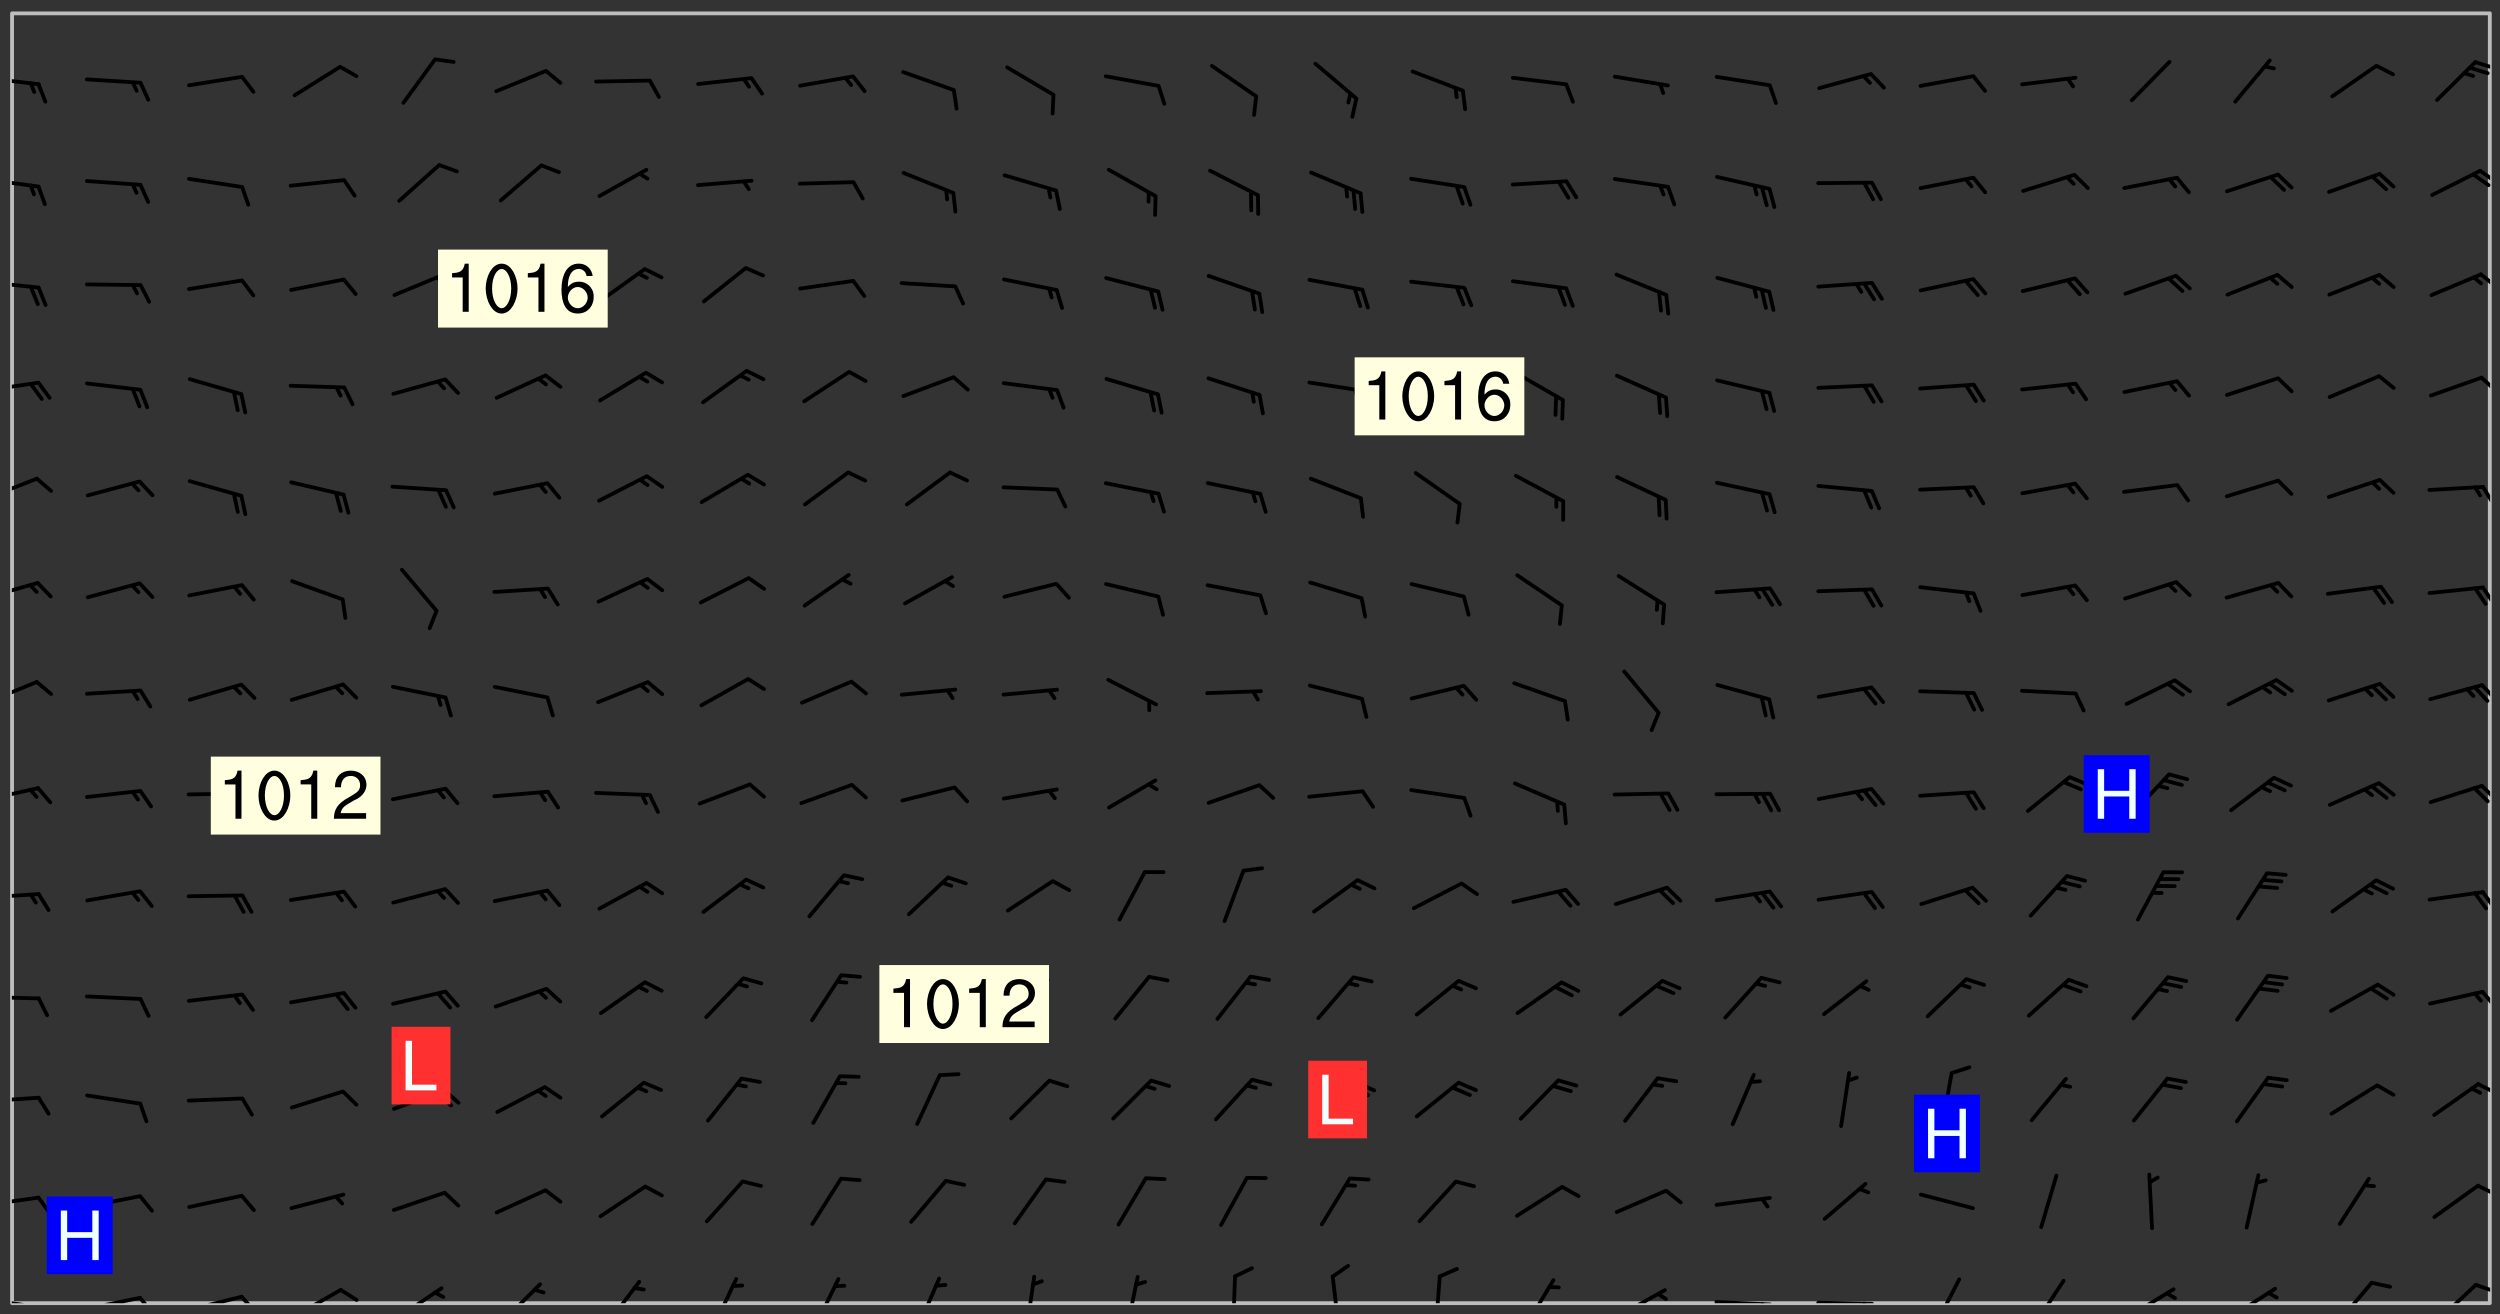 <svg xmlns="http://www.w3.org/2000/svg" role="img" xmlns:xlink="http://www.w3.org/1999/xlink" viewBox="142.45 309.95 326.84 171.84"><rect x="142.45" y="309.95" width="326.84" height="171.84" fill="#333333" stroke="none"/><defs><clipPath id="a"><path d="M144 311.672h324v168.656H144zm0 0"/></clipPath><clipPath id="b"><path d="M144 479h4v1.328h-4zm0 0"/></clipPath><clipPath id="c"><path d="M147 480h2v.328h-2zm0 0"/></clipPath><clipPath id="d"><path d="M153 479h9v1.328h-9zm0 0"/></clipPath><clipPath id="e"><path d="M160 479h3v1.328h-3zm0 0"/></clipPath><clipPath id="f"><path d="M166 479h9v1.328h-9zm0 0"/></clipPath><clipPath id="g"><path d="M173 479h3v1.328h-3zm0 0"/></clipPath><clipPath id="h"><path d="M180 478h8v2.328h-8zm0 0"/></clipPath><clipPath id="i"><path d="M186 478h4v2.328h-4zm0 0"/></clipPath><clipPath id="j"><path d="M194 478h7v2.328h-7zm0 0"/></clipPath><clipPath id="k"><path d="M207 477h7v3.328h-7zm0 0"/></clipPath><clipPath id="l"><path d="M221 477h6v3.328h-6zm0 0"/></clipPath><clipPath id="m"><path d="M235 476h4v4.328h-4zm0 0"/></clipPath><clipPath id="n"><path d="M248 476h5v4.328h-5zm0 0"/></clipPath><clipPath id="o"><path d="M262 476h4v4.328h-4zm0 0"/></clipPath><clipPath id="p"><path d="M276 476h2v4.328h-2zm0 0"/></clipPath><clipPath id="q"><path d="M289 476h3v4.328h-3zm0 0"/></clipPath><clipPath id="r"><path d="M303 476h2v4.328h-2zm0 0"/></clipPath><clipPath id="s"><path d="M316 476h2v4.328h-2zm0 0"/></clipPath><clipPath id="t"><path d="M329 476h2v4.328h-2zm0 0"/></clipPath><clipPath id="u"><path d="M341 477h5v3.328h-5zm0 0"/></clipPath><clipPath id="v"><path d="M353 478h8v2.328h-8zm0 0"/></clipPath><clipPath id="w"><path d="M358 478h3v2.328h-3zm0 0"/></clipPath><clipPath id="x"><path d="M366 479h9v1.328h-9zm0 0"/></clipPath><clipPath id="y"><path d="M372 480h2v.328h-2zm0 0"/></clipPath><clipPath id="z"><path d="M379 480h9v.328h-9zm0 0"/></clipPath><clipPath id="A"><path d="M385 480h2v.328h-2zm0 0"/></clipPath><clipPath id="B"><path d="M395 476h4v4.328h-4zm0 0"/></clipPath><clipPath id="C"><path d="M408 477h5v3.328h-5zm0 0"/></clipPath><clipPath id="D"><path d="M420 478h7v2.328h-7zm0 0"/></clipPath><clipPath id="E"><path d="M433 478h8v2.328h-8zm0 0"/></clipPath><clipPath id="F"><path d="M447 477h6v3.328h-6zm0 0"/></clipPath><clipPath id="G"><path d="M460 477h7v3.328h-7zm0 0"/></clipPath><clipPath id="H"><path d="M465 477h3v2h-3zm0 0"/></clipPath><clipPath id="I"><path d="M144 466h4v2h-4zm0 0"/></clipPath><clipPath id="J"><path d="M466 464h2v3h-2zm0 0"/></clipPath><clipPath id="K"><path d="M144 453h4v2h-4zm0 0"/></clipPath><clipPath id="L"><path d="M466 451h2v3h-2zm0 0"/></clipPath><clipPath id="M"><path d="M144 440h4v1h-4zm0 0"/></clipPath><clipPath id="N"><path d="M466 439h2v3h-2zm0 0"/></clipPath><clipPath id="O"><path d="M144 426h4v2h-4zm0 0"/></clipPath><clipPath id="P"><path d="M466 426h2v3h-2zm0 0"/></clipPath><clipPath id="Q"><path d="M144 412h4v3h-4zm0 0"/></clipPath><clipPath id="R"><path d="M466 412h2v3h-2zm0 0"/></clipPath><clipPath id="S"><path d="M144 398h4v5h-4zm0 0"/></clipPath><clipPath id="T"><path d="M466 399h2v3h-2zm0 0"/></clipPath><clipPath id="U"><path d="M144 385h4v4h-4zm0 0"/></clipPath><clipPath id="V"><path d="M466 386h2v4h-2zm0 0"/></clipPath><clipPath id="W"><path d="M144 372h4v4h-4zm0 0"/></clipPath><clipPath id="X"><path d="M466 373h2v3h-2zm0 0"/></clipPath><clipPath id="Y"><path d="M144 359h4v3h-4zm0 0"/></clipPath><clipPath id="Z"><path d="M466 359h2v3h-2zm0 0"/></clipPath><clipPath id="aa"><path d="M144 346h4v2h-4zm0 0"/></clipPath><clipPath id="ab"><path d="M466 345h2v3h-2zm0 0"/></clipPath><clipPath id="ac"><path d="M144 333h4v2h-4zm0 0"/></clipPath><clipPath id="ad"><path d="M466 332h2v2h-2zm0 0"/></clipPath><clipPath id="ae"><path d="M465 332h3v3h-3zm0 0"/></clipPath><clipPath id="af"><path d="M144 319h4v3h-4zm0 0"/></clipPath><clipPath id="ag"><path d="M465 317h3v3h-3zm0 0"/></clipPath><g id="ah" clip-path="url(#clip1)"><path fill="#fff" fill-opacity="0" fill-rule="evenodd" d="M0 0h1000v1000H0zm0 0"/><path fill="#d3d3d3" fill-opacity="0" fill-rule="evenodd" d="M162.152 355.867l-.234.293.059.234.117.172.176.234.293.348.113.059.117-.172.059-.234.176-.176.465-.176h.699l.234.293.289.816.059.176.176.23.352.234.699.699.172.176.234.348.234.41.289.582.41.465.23.234.234.176.117.23.176.293.172 1.164v.234l.059.289.059.117.117.117.348.41.117.172.176.176.176.234.117.172.172.352.059.234.234.406.234-.059-.176.176-.059.93h-.582l-.234-.113-.348.113-.117.117-.059.293-.059.176-.117.172-.465.293-.059.234-.059.113v.645l.059.172v.41l.059.059v.406l.059.406.117.176.059.059.23.641-.059.293v.699l-.059.582v.234l-.059.23-.055.352v1.922l.055.117h.426l-.367.117-.023.352.891 1.168 1.742.539 1.34.359v.539l.09.809.535.715 1.52.27.891-.086.09 1.164.535.18 1.16-.18 2.055-.984 1.16-.363 1.879-.176 1.695-.18-.18.719-1.516.086-1.25.09-.805.27-1.074.809.27.719.535.898-.18.625-.266.809.266 1.078.625.898.805.18 1.25-.18-.266.723.098.504.055.293v.172l.059.293v.406l.176.117.352.117h.406l.293-.176.113-.117.059-.117.117-.23.059-.176.352-.465.23-.176.176-.059.176.059.059.176.117.988.055.469.059.172.117.234.176.059.816.059h.289l.117.234.059.406.059.352v1.105l.117.293.117.348.289.699.176.352.582.754.352.176.172.059.469.234.641.465.348.234.293.176.293.055.23.062.816.348.293.176.113.172.352.352.117.176.523.641v.289l.059.352v.348l.059.352.059.289.117.059.172.059h.176l.582.234.176.117.176.289.176.234.113.234.293.23.117.117v.41l.059.055.289.234.234.117.059.117.117.172.059.117.23.234.059.176.234.059.117.059-.117.113-.059.117v.117l-.117.293-.117.289v.582l.176.117.117.059.059.117.117.117.113.059.176.348.059.352.059.406v.176l-.059.176-.117.699v.172l.117.176.293.293h.406l.176.117.117.172.117.293v.234h-.527l-.23-.234h-.234l-.176.059-.059.699.059.348.117.176.176.41.117.23.289.469.176.055h.523l.234.059.758.641.059.293v.234l.059.059.23.348v.352l-.117.172v.293l.293.289.293.176.172.059.293.176.293.117.582.406.289.234.293.176.219.16.016.012.23.176.641.523.176.234.117.176.176.176.113.172v.641l.117.176.469.117.582.117.234.059.23.113.293.117.113.059.586.352.289.172.176.062.176.055.176.059.699.352.289.176.234.055.289.176.234.117.641.406.293.117.172.059.234.059.41.059.23.059.234.117.059.172-.41.176.469.059.059.293.113.234.176.055.234.059.176.059.406.117.641.234.117.172.059.234v.176l-.059.117-.059.406.234.234.117.059.348.117.641.23.176.117.289.117.176.176.234.465.582 1.105.176.176.348.176.176.117.352.117 1.047.523.234.059.465.113.293.059.465.176.758.582.234.234.348.465.176.176.289.234.816.699.293.176.289.289.293.176.293.289.695.641.176.176.293.234.289.234.469.289.641.582.348.234.234.293.348.348.352.465.934.992.348.406.117.176.234.059.113.117.645.176.23.113.234.059.293.176.23.117.934.699.406.406.234.176.406.176.234.117.816.348.348.234.234.117.293.289.23.117.758.352.352.172.23.059.293.117.234.059.871.176h.816l.469.23.172.059.875.699.465.117.293.059.176.059.23.059.469.059.348.059.352.059.406.059h.293l.172.059v.23l.176.176h.293l.348.059.352.059.699.117h.641l.465-.234.293-.176.172-.117.41-.172.289-.176.934-.465.469-.293.523-.293.465-.172.465-.176 1.051-.465.289-.117.41-.117.289-.117.527-.176 1.516-.699.582-.348.289-.059.293-.059.348-.117.875-.23.352-.117h.113l.234-.059.875-.234.234-.059h.812l.352-.059.816-.117.172-.059.352-.055.293-.059.23-.059.816-.176.176-.059h.348l.234-.059.465-.117.758-.172.234-.059h.348l.41-.117.289-.059 1.285-.059h.289l.41-.059.23-.059h.176l.875-.117h.406l.41-.117h.348l.352-.113.871-.059h1.75l1.047.289.41.117.289.117.352.117.289.117 1.051.172.289.059h.293l.293.059.172.059.41.059.172.059.117.059h.117l.117.059.352.059h.113l.41.066 1.922.395 1.926.395 1.52.449 1.695.719 2.145.805 1.605-.719 1.43-.805 1.16-1.078 1.25-.449 3.035-.719 1.875-.359 2.145-1.348 2.234-1.254 2.5-1.258 1.695-.449 1.785-.18 1.16-.27.625.539 1.34-.27.715-.988.984-1.344.445-.18.805-.359 1.875-.539 1.785-.449 1.25-.27 1.16-.09 1.699-.09 1.961-.27 1.25-.09h.539l.625-.09h.891l2.145-.18 2.41-.18 2.59-.09 1.695.18 1.609.09 1.43.359 1.16.719 1.875.988 1.16 1.527.266.715.629.09.355.898.535.539.535 1.527 1.074.359h.535l-.805.535.09 1.707.715 2.695.891.805.895.988.715 1.258 1.785.539 1.52-.18.355 1.344 1.609-.805.98-.539.27.27.316-.215.219-.145.801.449.449-.359h.355l.535-.27.539-.719.535-.27.625-.988 1.16.449.84.371 1.395.617 1.695-.18h1.605l1.785.09.18-1.707.535-1.344.805.27.492.848.402.406-.09.539v.359l.715.449.711-.27h1.43l.359.988.445 1.258.715 1.344 1.25.629 1.695.629.715-.18.18-.539.98-.09.449.359.086 1.258-.266.629-.535.18v.539l.715.984.266.539.984.988.801 1.078-.266.359-.09.898-.625 2.332-.355 2.066-.09 1.793-.18.719-.09.539v1.438l-.98 1.883-.359 1.707-.535.898-.805 1.168-.266.539 2.055 1.254.086.359-.355.539-.09-.18v.809l.09 1.438-.445.715-1.074.094-.266.715.535.898.805.719 1.16.809 1.34.27.445.359-.355.449-1.789-.09-1.25-.449-.715-.719-.625-.09-.176 3.59-.188 1.309h89.359V311.703h-55.27v49.082l.762.125 3.289.543 2.023 2.836v2.754l2.352.332 2.348.332h4.051l-1.379 4.16-2.023.707-2.023.703-.543.344-2.594 1.617-.188.117-2.023-2.078-.73-2.742-2.672-2.078-1.375-3.5-.066-.082-1.957-2.672 2.75-1.418v-49.082H294.422v91.414l.117.031.133.012.074.074.105.047.09.059.086.059.09.059.297.297.059.09.031.117.027.117.016.137-.031.117-.059.09-.059.086-.043.105-.047.102-.027.121v.145l.176.27.148.148.074.086.074.074.043.105.062.09.059.086.043.105.059.09.047.102.043.105.059.086.117.18.074.074.062.086.059.09.043.105.059.09.059.086.062.09.059.09.043.102.117.18.074.074.059.086.074.074.09.059.105.047h.148l.133-.016.133.016.102-.047.074-.074.047-.102-.016-.133v-.148l-.047-.105-.027-.117-.047-.102-.027-.121-.043-.102-.062-.09-.043-.102-.043-.105-.031-.117-.016-.133-.012-.137.086-.059.059-.086.121-.031.043.105.016.133v.117l.059.102.059.09.09.059.148.148.059.09.043.105-.012.102.086.059.105.047.086.059.09.059.074.074-.117.027-.105.047-.086.059-.074.074-.059.09-.062.086-.027.121-.047.102-.043.105-.031.117-.012.133-.016.133v.148l.027.117.047.105.043.102.059.09.074.074.09.059.074.074.09.059.059.09.043.105.047.102.117.031.133.016h.148l.117-.031.105.043.043.105.047.102.027.121L299.5 410l.027.117.031.121.027.117.105.043.102.047.133-.016.148.148.062.086.074.074.07.074.09.062.105.043.102.043.117.031.137.016.117-.031.074-.074.027-.117-.012-.133-.031-.121-.027-.117.043-.105h.117l.09.062.117.027h.148l.133.016h.148l.133.016.133-.016h.148l.133-.016.133-.012.137.012.117-.027.133-.016.191-.059-.059.176-.016.133-.027.121-.016.133-.059.086-.133.016-.105.047-.105.043-.117.031-.117.027-.266.031h-.148l-.133.016-.074.074.059.086.148.148.117.18.074.07.09.062.09.059.086.059.09.059.102.043.105.062.105.043.086.059.105.047.102.043.18.117.059.09-.043.102-.047.105.016.133.223.223.059.09.043.102.031.121.043.102.016.133.031.117.012.137.031.117.148.148.102.043.105.043.117.031.133.016.137.016h.117l.117-.031.09-.059.043-.105.047-.102.043-.105.031-.117.012-.133v-.148l-.012-.133-.016-.133-.031-.117-.043-.105-.047-.105-.043-.102-.043-.105-.016-.133.016-.133.027-.117.031-.117.027-.121.047-.102.09-.059.086-.062.074-.074.09-.059.223-.223.059-.086.074-.074.117-.18.059-.086v-.148l-.074-.074-.102-.047-.105-.043-.102-.043-.059-.09-.047-.105-.027-.117.09-.059.117-.031.102-.043.18-.117.148-.148.012-.133-.012-.105-.09-.059-.133.016h-.148l-.133.016-.133-.016-.121-.031-.086-.059-.074-.074-.059-.09-.062-.086-.117-.18-.059-.086.031-.121.086-.059.121-.031.059-.086v-.121l-.031-.117-.059-.09-.059-.086-.047-.105-.027-.117-.016-.133.059-.09.074-.074.09-.059.117-.18.074-.074.059-.086.148-.148.121-.031.133-.016.133.016.074.074.043.105.016.133-.031.117-.117.031-.133.012-.148.148-.043.105-.047.102-.027.121-.031.117v.148l.031.117.043.105.059.09.074.07.074.074.117.031.121.027.117-.027.133-.016h.117l.09.059.074.074.047.105.059.086.102.047.133.016.105.043.086.059-.012.105-.074.074-.18.117-.059.09-.09.059-.07.074-.074.074-.062.09-.027.117-.016.133.016.133-.016.133v.148l.016.133.027.117.031.121.074.074.09.059.086.059.09.059.117.031v.086l-.102.047-.09.059-.266.031-.117.027h-.148l-.105.043-.102.047-.059.09-.062.234-.012.133-.031.121-.016.133v.293l-.012.133.012.137.016.133.133.016.133.012.121.031.086.059.074.074.047.105.043.102.016.133v.445l-.016.133v.445l.031.266.027.117.016.133.031.117.086.211.031.266v.148l-.031.117-.027.117-.031.121-.027.117-.031.117-.031.121-.012.133-.016.133.09.059.117-.031.102.016.047.105-.031.266v.441l-.043.105-.047.105-.043.102-.043.105-.059.086-.031.121-.043.117-.031.117-.016.133.016.133.059.09.105.047.086.059.059.086-.012.137-.031.117-.043.102v.445l-.016.133v.148l-.031.117-.043.105-.027.117-.047.105-.043.102-.031.121-.027.117-.031.133-.031.117-.027.117-.043.105-.031.117-.031.121-.012.133-.016.133v.297l.027.117v.148l.047.398.027.117.059.09.121.031h.148l.133-.016.059.09v.117l-.059.09-.09.059-.102.043-.105.047-.09.059-.086.059-.137.016-.117-.031-.133-.016-.102.047-.062.086-.012.137-.016.133-.031.117-.027.117-.016.133-.031.121v.297l.016.133.031.117v.148l.012.133v.148l-.027.117-.047.102-.027.121-.031.117-.059.09-.074.074-.102.043-.105.047-.117.027-.121.031-.102-.047.059-.086.105-.047.027-.117.031-.117.027-.121.031-.117v-.148l.016-.133-.031-.117-.043-.105-.105.016-.074.074-.102.043-.09.062-.074.074-.043.102-.016.133-.031.117L304.25 426l-.031.117-.027.117-.031.121-.027.117-.031.117-.043.105-.09.059h-.09l-.117-.031-.031-.086.016-.137-.031-.117v-.148l-.012-.133v-.148l-.062-.234-.027-.121-.043-.102-.047-.105-.059-.086-.059-.09-.043-.105-.062-.086-.148-.148-.07-.074-.105-.047-.105-.043-.102-.043-.297-.297-.09-.074-.086-.059-.105-.043-.09-.062-.086-.059-.105-.043-.09-.059-.086-.062-.074-.07-.105-.047-.086-.059-.105-.043-.09-.062-.102-.043-.105-.043-.086-.059-.105-.047-.105-.043-.102-.047-.09-.059-.102-.043-.105-.043-.09-.062-.117-.027-.133-.016-.133.016H299.75l-.133.016-.117-.031-.09-.059-.074-.074-.09-.059-.102-.047h-.148l-.121-.027-.102-.043-.074-.074-.117-.18-.09-.059-.102-.043-.09-.062-.105-.043-.09-.059-.086-.059-.105-.047-.059-.086-.059-.09-.043-.105-.047-.102-.074-.074-.086-.059-.074-.074-.09-.059-.223-.223-.043-.105-.031-.266.105-.043h.145l.105.043.074.074.09.059.086.059.105.047.09.059.148.148.07.074.148.148.062.086.074.074.086.059.074.074.09.062.09.059.086.059.27.176.102.047.105.043.102.043.047-.074.059-.086.074-.074.07-.074.105.043.074.074.059.09.043.102.047.105.043.105.121.027.117-.027.074-.09.043-.105.059-.09.074-.074.105-.043.117-.027.133.012.09.059.148.148.059.09.043.105.047.102.043.105.043.102.105.047.105.043.133.016.086-.059.059-.09.074-.074.105-.043.117.027.105.047.102.043.105.043.102.047.18.117v.117l-.016.133.016.133.016.137.059.086.102.047.121.027.117.031h.148l.117-.031.059-.09.18-.117.059-.09.074-.074.059-.086.117-.18.18-.117.117.031.09.059.043.074-.016.133v.117l.09.059h.148l.133-.016.133-.012.266-.031.105-.043.117-.031.121-.027.074-.074.07-.074.062-.09-.016-.105-.047-.102-.102-.043-.105-.016-.117.027-.266.031h-.148l-.074-.074-.09-.059-.117-.031-.117-.027-.133-.016h-.148l-.133.016h-.297l-.105-.047-.148-.148-.043-.102-.059-.09.223-.223.086-.059.105-.043.117-.031.133-.016.133.016.137.016.102.043.133-.012.09-.062.102-.043.062-.09-.047-.102-.09-.059-.117-.031-.102-.043-.059-.09-.062-.09v-.117l.016-.133.105-.047.074-.07v-.121l-.09-.059-.031-.117.09-.059.074-.074.043-.105.059-.09.047-.102.016-.133v-.148l-.047-.105-.043-.102-.09-.059-.133-.016-.102-.043-.137-.016-.117-.031h-.445l-.133-.016-.133-.012-.133-.016-.117-.031h-.148l-.133-.016-.133-.012-.266-.031-.121-.043-.086-.059-.074-.074v-.148l.012-.133.105-.047.102-.043.133-.016h.152l.133-.016h.293l.121.031.102.043.09.059.234.062.121-.047.09-.059.102-.043.133-.016.105.043.102.047.133.012.121-.027h.145l.121-.031.117-.027.105-.047.074-.074.086-.059.148-.148.059-.086.047-.105.027-.117.016-.105-.102-.043-.09-.059-.117-.031-.105-.043-.09-.062-.074-.086-.074-.074-.102-.043-.105-.047-.102-.043-.059-.09-.047-.102-.086-.211-.062-.086-.059-.09-.074-.074-.086-.059h-.27l-.117.031-.09.059-.102.043-.133.016-.105-.016-.027-.117-.062-.09-.117-.031-.102-.043-.148-.148-.031-.117-.016-.105.074-.074.18-.117.117-.027.117-.031.137.016.102.043.105.043.102.047.105.043.117.031.133.016.117.027.133.016.105-.016.09-.059-.074-.074-.105-.043-.074-.074-.074-.09-.148-.148-.086-.059-.09-.059-.074-.074-.09-.059-.102-.047-.121-.027-.102-.047-.105-.043-.117-.031-.102-.043-.121-.031h-.148l-.117.031-.105.043-.086.062-.18.117-.086.059-.09.059-.105.047-.086.059-.105.043-.102.043-.105.047-.074.074-.059.09-.059.086-.047.105-.059.086-.074.074-.133-.012-.117-.031h-.117l-.074.074-.09.059-.074.074-.09.059-.086.059-.105.047-.102.043-.137.016-.102-.043-.148-.148-.105-.047h-.086l-.105.047-.102.043-.121.031-.117-.031-.074-.074v-.117l.031-.121.074-.07.059-.09.074-.074.117-.031.105-.043h.293l.133-.016.137-.016.102-.043.09-.059.102-.047.09-.059.133-.012.09.059.133.012.09-.059.086-.059.105-.043.09-.059.086-.062.09-.059.148-.148.059-.086.059-.09.105-.043.133-.016.117.027.121.031.059-.059.059-.09.031-.266.027-.117.105.012.133.016.102-.043.09-.059.059-.09.074-.074.059-.09.047-.102.012-.133-.012-.133-.047-.105-.148-.148-.059-.09-.059-.086-.043-.105v-.445l.016-.133v-.148l.012-.133-.059-.059-.09.059-.102-.043-.18-.117-.086-.059-.062-.09-.059-.09-.074-.074-.086-.059-.121.031-.102.012-.105.047-.086.059-.105.043-.148.148-.09.059-.086.059-.09.062-.105.043-.133.016v-.121l.105-.043.117-.031.074-.07.043-.105v-.148l-.027-.117-.148-.148-.133-.016h-.148l-.117.031-.105.043-.102.043-.09.062-.117.027-.074-.074.012-.133-.043-.102-.043-.105-.09-.059-.117.027-.121.031-.117.031-.102.043-.121.031-.102.043-.105.043-.09.059-.102.016v-.117l.016-.133-.059-.09-.074.043-.148.148-.059.09-.074.074-.047.105-.043.102-.074.074-.059.09-.074.074-.059.086-.074.074-.09.062-.074.07-.074.074-.102.016-.133.016-.105-.043v-.121l.148-.148.043-.102.059-.09.047-.102.043-.105.059-.09.031-.117.043-.102.031-.121.027-.117.047-.105.043-.102.043-.105.074-.07.09-.062.09-.059.102-.043h.297l.266-.031.105-.043-.074-.074-.117-.031-.105-.043-.09-.059-.102-.047-.09-.059-.102-.043-.105-.043-.09-.062-.086-.059-.105-.043-.102-.043-.121-.031-.117-.031-.102-.043L297.5 410.25l-.102-.043-.09-.059-.043-.105-.016-.133.102-.043.133-.016.137.016.133-.016.102-.043.059-.09.016-.105-.09-.059-.074-.074-.102-.043-.09-.059-.148-.148-.043-.105-.016-.133v-.293l-.059-.09-.09-.059-.074-.074-.043-.105-.031-.117-.059-.09-.074-.074-.117-.027-.074-.074-.09-.059-.09-.062-.086-.059-.074-.074-.059-.086-.047-.105-.086-.059-.148-.148-.195-.059-.133.016-.102.043-.074.074-.047.102-.043.105-.059.09-.059.086-.297.297-.09.059h-.086l-.062-.086-.043-.105.031-.117.059-.09.027-.117-.012-.133-.09-.062-.105.047-.117.027-.117.031-.27.176-.102.047-.117.027-.105.047-.09.059-.102.043-.059-.086-.047-.105.016-.133.047-.105.07-.074.074-.07.059-.09v-.148l-.043-.105h-.238l-.102.047-.031.117-.027.117-.031.121-.074.043-.133.016-.074-.047-.043-.102-.043-.105-.047-.102-.043-.105-.121.031-.102.043-.133.016-.117.031-.105.043-.09.059-.102.047-.121.027-.133.016-.102-.043-.059-.09-.047-.105-.043-.102-.043-.105v-.117l.059-.09.086-.059.18-.117.102-.047.105-.043.105-.059.102-.043.09-.062.102-.043.105-.059.102-.047.09-.059.105-.043.102-.043.09-.062.102-.043.137-.016.117.031.102.043.121.031.102.043.105.047.102.043.105.043.102.047.105.043.102.043.105.047.086.059.105.043.117.031.105.043.102.047.09.059.105.043.102.043.105.047.117.027.102.047.121.027h.148l.086-.059.016-.102.059-.09-.027-.117-.074-.074-.117-.18-.074-.074-.09-.074-.18-.117-.086-.059-.105-.043-.102-.047-.27-.176-.059-.09-.074-.074-.059-.09-.043-.102-.031-.117-.016-.137v-.562l-.012-.133-.016-.133-.031-.117-.016-.133-.012-.133-.031-.121-.223-.223-.059-.086-.016-.105.031-.117.133-.016v-91.414H172.992v1.453l-.059.234-.352 1.051-.172.523-.117.348-.176.41-.117.172-.234.293-.23.059h-.352l-.117.059-.23.406v.293l.117.176.23.23.117.234.641.758.293.465.176.234.23.352.234.348.641.816.176.465.172.41.117.695.176.469.117 1.398.059.465v.875l.117 1.047v4.781l-.059.465-.352 1.281-.176.523-.113.41-.352.93L172.934 336l-.234.582-.117.176-.172.348-.176.406-.352.816-.059.293-.113.293-.117.289-.059.176-.117.875-.059.406-.059.117-.059.176-.059.172-.23.527-.117.172v.234l-.117.234-.059.172-.176.586v.289l-.059.176v.293l-.059.113-.059.527v.172l-.055.234v2.621l-.176.816-.117.176-.176.234-.117.172-.113.234-.586.934-.23.289-.293.465-.176.234-.289.352-.352.699-.113.23-.176.41-.176.23-.406.527-.816.699-.293.172-.289.234-.176.117-.176.176-.523.406-.527.176-.172.176-.234.055-.641.176h-.758m12.211 31.023l-1.074.449.359.895 1.25-.715.445-.539-.98-.09"/><path fill="#d3d3d3" fill-opacity="0" fill-rule="evenodd" d="M201.508 416.598h-.895l.449.629.98.359.805-.09.445-.988-.176.09-.715-.355-.895.355m154.621 59.07l-.059-.523v-.293l.113-.293.059-.23.469-.469h.113l.117-.113.117-.059h.176l.234-.059h.348l.234.059.117.059.23.172.059.176.117.582v.293l-.117.176-.172.289-.176.176-.527.523-.23.234-.117.059h-.176l-.117-.059-.406-.293-.176-.117-.117-.059-.059-.113-.055-.117m6.641-10.957l-.059-.172v-1.109l.059-.172.176-.059.172-.059h.176l.234-.059.117.059.059.699-.059.172-.117.176-.117.059-.234.523-.113.059h-.234l-.059-.117m9.613-14.391l-.117-.176v-.699l.293-.875.117-.172.176-.352.113-.23.117-.293.352-.758.117-.23.172-.234h.176l.117-.059h.641l.117.059.234.234.172.113.352.293.117.117.113.176v.113l.117.059.117.117v.699l-.059.176v.23l-.059.176-.348 1.051-.117.23-.117.234-.117.059-.23.234-.641.289h-.875l-.41-.117-.641-.465"/><path fill="none" stroke="#bebebe" stroke-linecap="round" stroke-linejoin="round" stroke-miterlimit="10" stroke-width=".5" d="M467.957 311.695H144.027v168.625h323.93v-168.625"/><g clip-path="url(#a)"><path fill="#fff" fill-opacity="0" fill-rule="evenodd" d="M144 311.672v168.656h324V311.672H144"/></g><g clip-path="url(#b)"><path fill="none" stroke="#000" stroke-linecap="round" stroke-linejoin="round" stroke-miterlimit="10" stroke-width=".5" d="M147.473 480.867l-6.945-1.078"/></g><g clip-path="url(#c)"><path fill="none" stroke="#000" stroke-linecap="round" stroke-linejoin="round" stroke-miterlimit="10" stroke-width=".5" d="M147.473 480.867l.805 2.316"/></g><g clip-path="url(#d)"><path fill="none" stroke="#000" stroke-linecap="round" stroke-linejoin="round" stroke-miterlimit="10" stroke-width=".5" d="M160.758 479.625l-6.887 1.406"/></g><g clip-path="url(#e)"><path fill="none" stroke="#000" stroke-linecap="round" stroke-linejoin="round" stroke-miterlimit="10" stroke-width=".5" d="M160.758 479.625l1.562 1.891"/></g><g clip-path="url(#f)"><path fill="none" stroke="#000" stroke-linecap="round" stroke-linejoin="round" stroke-miterlimit="10" stroke-width=".5" d="M174.039 479.484l-6.82 1.688"/></g><g clip-path="url(#g)"><path fill="none" stroke="#000" stroke-linecap="round" stroke-linejoin="round" stroke-miterlimit="10" stroke-width=".5" d="M174.039 479.484l1.641 1.824"/></g><g clip-path="url(#h)"><path fill="none" stroke="#000" stroke-linecap="round" stroke-linejoin="round" stroke-miterlimit="10" stroke-width=".5" d="M187 478.59l-6.109 3.477"/></g><g clip-path="url(#i)"><path fill="none" stroke="#000" stroke-linecap="round" stroke-linejoin="round" stroke-miterlimit="10" stroke-width=".5" d="M187 478.59l2.07 1.312"/></g><g clip-path="url(#j)"><path fill="none" stroke="#000" stroke-linecap="round" stroke-linejoin="round" stroke-miterlimit="10" stroke-width=".5" d="M200.18 478.371l-5.836 3.914"/></g><path fill="none" stroke="#000" stroke-linecap="round" stroke-linejoin="round" stroke-miterlimit="10" stroke-width=".5" d="M199.328 478.941l1.082.578"/><g clip-path="url(#k)"><path fill="none" stroke="#000" stroke-linecap="round" stroke-linejoin="round" stroke-miterlimit="10" stroke-width=".5" d="M213.062 477.848l-4.977 4.961"/></g><path fill="none" stroke="#000" stroke-linecap="round" stroke-linejoin="round" stroke-miterlimit="10" stroke-width=".5" d="M212.34 478.57l1.172.359"/><g clip-path="url(#l)"><path fill="none" stroke="#000" stroke-linecap="round" stroke-linejoin="round" stroke-miterlimit="10" stroke-width=".5" d="M226.016 477.531l-4.25 5.598"/></g><path fill="none" stroke="#000" stroke-linecap="round" stroke-linejoin="round" stroke-miterlimit="10" stroke-width=".5" d="M225.395 478.344l1.211.195"/><g clip-path="url(#m)"><path fill="none" stroke="#000" stroke-linecap="round" stroke-linejoin="round" stroke-miterlimit="10" stroke-width=".5" d="M238.703 477.152l-2.996 6.355"/></g><path fill="none" stroke="#000" stroke-linecap="round" stroke-linejoin="round" stroke-miterlimit="10" stroke-width=".5" d="M238.27 478.074l1.223-.059"/><g clip-path="url(#n)"><path fill="none" stroke="#000" stroke-linecap="round" stroke-linejoin="round" stroke-miterlimit="10" stroke-width=".5" d="M252.059 477.168l-3.074 6.32"/></g><path fill="none" stroke="#000" stroke-linecap="round" stroke-linejoin="round" stroke-miterlimit="10" stroke-width=".5" d="M251.609 478.09l1.227-.043"/><g clip-path="url(#o)"><path fill="none" stroke="#000" stroke-linecap="round" stroke-linejoin="round" stroke-miterlimit="10" stroke-width=".5" d="M265.23 477.102l-2.789 6.453"/></g><path fill="none" stroke="#000" stroke-linecap="round" stroke-linejoin="round" stroke-miterlimit="10" stroke-width=".5" d="M264.824 478.043l1.223-.102"/><g clip-path="url(#p)"><path fill="none" stroke="#000" stroke-linecap="round" stroke-linejoin="round" stroke-miterlimit="10" stroke-width=".5" d="M277.66 476.852l-1.016 6.953"/></g><path fill="none" stroke="#000" stroke-linecap="round" stroke-linejoin="round" stroke-miterlimit="10" stroke-width=".5" d="M277.512 477.863l1.152-.414"/><g clip-path="url(#q)"><path fill="none" stroke="#000" stroke-linecap="round" stroke-linejoin="round" stroke-miterlimit="10" stroke-width=".5" d="M291.191 476.891l-1.449 6.875"/></g><path fill="none" stroke="#000" stroke-linecap="round" stroke-linejoin="round" stroke-miterlimit="10" stroke-width=".5" d="M290.98 477.891l1.176-.34"/><g clip-path="url(#r)"><path fill="none" stroke="#000" stroke-linecap="round" stroke-linejoin="round" stroke-miterlimit="10" stroke-width=".5" d="M303.918 476.816l-.273 7.023"/></g><path fill="none" stroke="#000" stroke-linecap="round" stroke-linejoin="round" stroke-miterlimit="10" stroke-width=".5" d="M303.918 476.816l2.207-1.066"/><g clip-path="url(#s)"><path fill="none" stroke="#000" stroke-linecap="round" stroke-linejoin="round" stroke-miterlimit="10" stroke-width=".5" d="M316.68 476.84l.832 6.977"/></g><path fill="none" stroke="#000" stroke-linecap="round" stroke-linejoin="round" stroke-miterlimit="10" stroke-width=".5" d="M316.68 476.84l2.016-1.398"/><g clip-path="url(#t)"><path fill="none" stroke="#000" stroke-linecap="round" stroke-linejoin="round" stroke-miterlimit="10" stroke-width=".5" d="M330.68 476.824l-.539 7.008"/></g><path fill="none" stroke="#000" stroke-linecap="round" stroke-linejoin="round" stroke-miterlimit="10" stroke-width=".5" d="M330.68 476.824l2.246-.98"/><g clip-path="url(#u)"><path fill="none" stroke="#000" stroke-linecap="round" stroke-linejoin="round" stroke-miterlimit="10" stroke-width=".5" d="M345.539 477.32l-3.625 6.02"/></g><path fill="none" stroke="#000" stroke-linecap="round" stroke-linejoin="round" stroke-miterlimit="10" stroke-width=".5" d="M345.012 478.195l1.227.066"/><g clip-path="url(#v)"><path fill="none" stroke="#000" stroke-linecap="round" stroke-linejoin="round" stroke-miterlimit="10" stroke-width=".5" d="M360.109 478.617l-6.137 3.422"/></g><g clip-path="url(#w)"><path fill="none" stroke="#000" stroke-linecap="round" stroke-linejoin="round" stroke-miterlimit="10" stroke-width=".5" d="M359.219 479.117l1.027.664"/></g><g clip-path="url(#x)"><path fill="none" stroke="#000" stroke-linecap="round" stroke-linejoin="round" stroke-miterlimit="10" stroke-width=".5" d="M373.867 480.492l-7.02-.324"/></g><g clip-path="url(#y)"><path fill="none" stroke="#000" stroke-linecap="round" stroke-linejoin="round" stroke-miterlimit="10" stroke-width=".5" d="M372.844 480.445l.527 1.109"/></g><g clip-path="url(#z)"><path fill="none" stroke="#000" stroke-linecap="round" stroke-linejoin="round" stroke-miterlimit="10" stroke-width=".5" d="M387.184 480.398l-7.023-.137"/></g><g clip-path="url(#A)"><path fill="none" stroke="#000" stroke-linecap="round" stroke-linejoin="round" stroke-miterlimit="10" stroke-width=".5" d="M386.16 480.379l.555 1.094"/></g><g clip-path="url(#B)"><path fill="none" stroke="#000" stroke-linecap="round" stroke-linejoin="round" stroke-miterlimit="10" stroke-width=".5" d="M398.594 477.207l-3.215 6.246"/></g><g clip-path="url(#C)"><path fill="none" stroke="#000" stroke-linecap="round" stroke-linejoin="round" stroke-miterlimit="10" stroke-width=".5" d="M412.23 477.391l-3.855 5.875"/></g><g clip-path="url(#D)"><path fill="none" stroke="#000" stroke-linecap="round" stroke-linejoin="round" stroke-miterlimit="10" stroke-width=".5" d="M426.617 478.5l-6 3.656"/></g><path fill="none" stroke="#000" stroke-linecap="round" stroke-linejoin="round" stroke-miterlimit="10" stroke-width=".5" d="M425.742 479.031l1.059.625"/><g clip-path="url(#E)"><path fill="none" stroke="#000" stroke-linecap="round" stroke-linejoin="round" stroke-miterlimit="10" stroke-width=".5" d="M439.891 478.434l-5.918 3.789"/></g><path fill="none" stroke="#000" stroke-linecap="round" stroke-linejoin="round" stroke-miterlimit="10" stroke-width=".5" d="M439.027 478.984l1.07.602"/><g clip-path="url(#F)"><path fill="none" stroke="#000" stroke-linecap="round" stroke-linejoin="round" stroke-miterlimit="10" stroke-width=".5" d="M452.52 477.652l-4.547 5.355"/></g><path fill="none" stroke="#000" stroke-linecap="round" stroke-linejoin="round" stroke-miterlimit="10" stroke-width=".5" d="M452.52 477.652l2.398.523"/><g clip-path="url(#G)"><path fill="none" stroke="#000" stroke-linecap="round" stroke-linejoin="round" stroke-miterlimit="10" stroke-width=".5" d="M466.129 477.93l-5.133 4.797"/></g><g clip-path="url(#H)"><path fill="none" stroke="#000" stroke-linecap="round" stroke-linejoin="round" stroke-miterlimit="10" stroke-width=".5" d="M466.129 477.93l2.32.797"/></g><g clip-path="url(#I)"><path fill="none" stroke="#000" stroke-linecap="round" stroke-linejoin="round" stroke-miterlimit="10" stroke-width=".5" d="M147.477 466.52l-6.953.988"/></g><path fill="none" stroke="#000" stroke-linecap="round" stroke-linejoin="round" stroke-miterlimit="10" stroke-width=".5" d="M147.477 466.52l1.449 1.98m11.836-2.168l-6.895 1.363m6.895-1.363l1.551 1.902m11.754-1.953l-6.871 1.465m6.871-1.465l1.578 1.879m11.699-2.031l-6.797 1.77m5.809-1.512l.832.902m13.398-1.406l-6.652 2.262m6.652-2.262l1.789 1.68m11.398-2.004l-6.395 2.91m6.395-2.91l1.945 1.496m11.098-1.984l-5.852 3.887m5.852-3.887l2.16 1.164m10.578-1.832l-4.699 5.223m4.699-5.223l2.383.594m10.461-.953l-3.754 5.941m3.754-5.941l2.445.184m11.262.105l-4.539 5.363m4.539-5.363l2.398.516m10.684-.699l-4.07 5.73m4.07-5.73l2.434.316m10.633-.477l-3.574 6.051m3.574-6.051l2.449.113m10.773-.168l-3.391 6.16m3.391-6.16l2.453.035m10.996.047l-3.66 5.996m3.66-5.996l2.449.145m-2.98.727l1.223.074m13.168-.539l-4.746 5.184m4.746-5.184l2.375.613m11.527.086l-5.922 3.785m5.922-3.785l2.137 1.207m11.441-.711l-6.449 2.793m6.449-2.793l1.918 1.531m11.656-.586l-6.969.902m5.957-.77l.707 1m12.801-2.969l-5.332 4.574m4.559-3.91l1.141.445m13.684 2.066l-6.801-1.777m17.711-2.48l-1.992 6.738m14.129-6.879l.367 7.02m-.316-5.996l1.055-.633m13.16-.309l-1.535 6.855m1.312-5.859l1.184-.324m13.488-.199l-3.801 5.91m3.246-5.051l1.223.102m13.598-.055l-5.707 4.098"/><g clip-path="url(#J)"><path fill="none" stroke="#000" stroke-linecap="round" stroke-linejoin="round" stroke-miterlimit="10" stroke-width=".5" d="M466.414 464.965l2.199 1.09"/></g><g clip-path="url(#K)"><path fill="none" stroke="#000" stroke-linecap="round" stroke-linejoin="round" stroke-miterlimit="10" stroke-width=".5" d="M147.504 453.461l-7.008.473"/></g><path fill="none" stroke="#000" stroke-linecap="round" stroke-linejoin="round" stroke-miterlimit="10" stroke-width=".5" d="M147.504 453.461l1.297 2.086m11.988-1.312l-6.945-1.07m6.945 1.07l.809 2.316m12.543-2.992l-7.02.281m7.02-.281l1.238 2.117m11.918-3.031l-6.703 2.109m6.703-2.109l1.75 1.723m11.512-1.883l-6.594 2.43m6.594-2.43l1.828 1.633m-2.789-1.281l1.832 1.637m12.258-2.402l-6.227 3.258m6.227-3.258l2.027 1.387m-2.934-.914l1.016.695m12.828-1.746l-5.469 4.414m5.469-4.414l2.258.961m-3.055-.32l1.129.484m12.441-1.664l-4.387 5.492m4.387-5.492l2.41.453m-3.047.348l1.203.227m12.301-1.332l-3.488 6.102m3.488-6.102l2.453.074m-2.961.812l1.227.039m12.328-1.062l-2.953 6.375m2.953-6.375l2.453-.133m11.883.848l-4.996 4.941m4.996-4.941l2.344.73m10.957-.742l-4.969 4.969m4.969-4.969l2.348.715m-3.07.008l1.176.359m12.75-1.191l-4.742 5.184m4.742-5.184l2.375.613m-3.062.141l1.188.309m13.199-.652l-5.508 4.363m5.508-4.363l2.246.984m-3.051-.348l2.25.98m11.852-1.637l-5.477 4.406m5.477-4.406l2.258.969m-3.055-.328l2.258.969m11.57-1.922l-4.91 5.027m4.91-5.027l2.355.691m-3.07.043l2.355.688m11.355-1.699l-4.27 5.582m4.27-5.582l2.418.402m-3.039.41l1.211.199m11.973-1.449l-2.766 6.461m2.363-5.52l1.223-.105m11.641-1.078l-1.055 6.945m.902-5.938l1.156-.406m12.398-.59l-1.23 6.918m1.23-6.918l2.332-.754m12.609 1.512l-4.484 5.406m3.832-4.621l1.203.25m12.715-1.078l-4.383 5.492m4.383-5.492l2.41.449m-3.051.348l2.414.453m11.395-1.359l-4.09 5.711m4.09-5.711l2.434.324m-3.027.504l2.434.328m12.414-.156l-5.969 3.711m5.969-3.711l2.121 1.23m11.086-1.395l-5.75 4.039"/><g clip-path="url(#L)"><path fill="none" stroke="#000" stroke-linecap="round" stroke-linejoin="round" stroke-miterlimit="10" stroke-width=".5" d="M466.438 451.68l2.188 1.109"/></g><path fill="none" stroke="#000" stroke-linecap="round" stroke-linejoin="round" stroke-miterlimit="10" stroke-width=".5" d="M465.602 452.266l1.094.555"/><g clip-path="url(#M)"><path fill="none" stroke="#000" stroke-linecap="round" stroke-linejoin="round" stroke-miterlimit="10" stroke-width=".5" d="M147.512 440.477l-7.023-.184"/></g><path fill="none" stroke="#000" stroke-linecap="round" stroke-linejoin="round" stroke-miterlimit="10" stroke-width=".5" d="M147.512 440.477l1.094 2.195m12.219-2.121l-7.02-.332m7.02.332l1.051 2.215m12.242-2.801l-6.977.836m6.977-.836l1.402 2.016m-2.414-1.895l.699 1.008m13.602-1.324l-6.922 1.227m6.922-1.227l1.512 1.93m-2.52-1.75l1.512 1.93m12.773-2.293l-6.844 1.594m6.844-1.594l1.613 1.848m-2.609-1.617l1.613 1.852m12.59-2.441l-6.633 2.316m6.633-2.316l1.805 1.664m-2.77-1.328l.902.832m12.938-2.031l-5.75 4.039m5.75-4.039l2.188 1.113m-3.023-.523l1.094.555m12.609-1.664l-4.855 5.082m4.855-5.082l2.363.664m-3.07.074l1.184.332m12.328-1.473l-3.836 5.887m3.836-5.887l2.445.215m-3.004.641l1.223.109m11.879-1.344l-2.289 6.645m2.289-6.645l2.422-.383m11.234.52l-2.973 6.367m2.539-5.441l1.227-.062m13.246-.41l-4.418 5.465m4.418-5.465l2.406.465m10.871-.496l-4.344 5.527m4.344-5.527l2.414.434m-3.047.371l1.207.215m12.859-.922l-4.582 5.328m4.582-5.328l2.395.539m-3.062.238l1.199.27m13.23-.586l-5.473 4.406m5.473-4.406l2.254.965m-3.051-.324l1.129.484m13.129-.93l-5.766 4.016m5.766-4.016l2.184 1.121m-3.023-.535l2.184 1.117m11.824-1.898l-5.473 4.41m5.473-4.41l2.254.961m-3.051-.32l2.258.961m11.477-2l-4.719 5.207m4.719-5.207l2.379.598m-3.066.16l1.191.297m13.23-.605l-5.555 4.305m4.746-3.68l1.117.504m12.762-1.41l-5.066 4.867m5.066-4.867l2.332.762m-3.07-.055l1.168.383m12.965-1.004l-5.227 4.695m5.227-4.695l2.305.844m-3.062-.16l2.305.844m11.41-1.871l-4.512 5.387m4.512-5.387l2.402.508m-3.059.273l2.402.508m-3.059.277l1.199.254m13.191-2.004l-4.035 5.75m4.035-5.75l2.438.301m-3.023.535l2.434.301m-3.023.535l2.438.305m13.102-.816l-6.133 3.434m6.133-3.434l2.062 1.328m-2.953-.828l2.062 1.324m12.508-.875l-6.859 1.535"/><g clip-path="url(#N)"><path fill="none" stroke="#000" stroke-linecap="round" stroke-linejoin="round" stroke-miterlimit="10" stroke-width=".5" d="M466.992 439.617l1.594 1.859"/></g><path fill="none" stroke="#000" stroke-linecap="round" stroke-linejoin="round" stroke-miterlimit="10" stroke-width=".5" d="M465.992 439.84l.801.93"/><g clip-path="url(#O)"><path fill="none" stroke="#000" stroke-linecap="round" stroke-linejoin="round" stroke-miterlimit="10" stroke-width=".5" d="M147.508 426.84l-7.016.457"/></g><path fill="none" stroke="#000" stroke-linecap="round" stroke-linejoin="round" stroke-miterlimit="10" stroke-width=".5" d="M147.508 426.84l1.289 2.086m-2.312-2.02l.648 1.043m13.645-1.484l-6.922 1.207m6.922-1.207l1.508 1.934m-2.516-1.758l.754.969m13.621-.594l-7.027.105m7.027-.105l1.184 2.148m-2.207-2.133l1.184 2.148m13.109-2.66l-6.938 1.098m6.938-1.098l1.477 1.957m-2.484-1.797l.738.977m13.516-1.469l-6.801 1.762m6.801-1.762l1.66 1.809m-2.648-1.551l.828.902m13.52-.965l-6.891 1.371m6.891-1.371l1.555 1.898m-2.555-1.699l.773.949m13.184-2.145l-6.172 3.363m6.172-3.363l2.047 1.348m-2.945-.859l1.023.676m12.906-1.602l-5.605 4.238m5.605-4.238l2.227 1.031m-3.043-.414l1.113.516m12.477-1.703l-4.52 5.379m4.52-5.379l2.398.512m-3.059.27l1.203.258m13.07-.758l-5.117 4.816m5.117-4.816l2.324.785m-3.07-.086l1.164.395m13.277-.609l-5.879 3.848m5.879-3.848l2.152 1.18m9.871-2.359l-3.297 6.207m3.297-6.207h2.453m10.449-.188l-2.469 6.582m2.469-6.582l2.434-.316m12.492 1.547l-5.691 4.121m5.691-4.121l2.203 1.082m-3.031-.48l1.102.539m13.316-.699l-6.238 3.238m6.238-3.238l2.02 1.395m11.598-.566l-6.844 1.582m6.844-1.582l1.613 1.852m-2.609-1.621l1.613 1.852m12.621-2.363l-6.691 2.148m6.691-2.148l1.758 1.707m-2.73-1.395l1.758 1.707m12.652-1.512l-6.938 1.133m6.938-1.133l1.484 1.949m-2.492-1.785l1.484 1.953m-2.496-1.789l.742.977m14.602-1.25l-6.953 1.02m6.953-1.02l1.453 1.973m-2.465-1.824l1.453 1.977m12.746-2.68l-6.699 2.133m6.699-2.133l1.754 1.711m-2.73-1.402l1.754 1.715m11.559-3.551l-4.742 5.184m4.742-5.184l2.375.609m-3.066.145l2.379.609m-3.066.145l1.188.305m12.801-2.312l-3.332 6.184m3.332-6.184l2.453.012m-2.938.887l2.453.012m-2.938.887l2.453.016m-2.938.887l1.227.008m13.777-2.57l-3.801 5.91m3.801-5.91l2.445.203m-2.996.656l2.445.203m-3 .656l2.445.203m12.938-1.004l-5.727 4.074m5.727-4.074l2.195 1.098m-3.027-.504l2.195 1.098m-3.031-.508l1.098.551m14.504-.184l-6.961.977"/><g clip-path="url(#P)"><path fill="none" stroke="#000" stroke-linecap="round" stroke-linejoin="round" stroke-miterlimit="10" stroke-width=".5" d="M467.043 426.582l1.441 1.984"/></g><path fill="none" stroke="#000" stroke-linecap="round" stroke-linejoin="round" stroke-miterlimit="10" stroke-width=".5" d="M466.027 426.723l1.441 1.984"/><g clip-path="url(#Q)"><path fill="none" stroke="#000" stroke-linecap="round" stroke-linejoin="round" stroke-miterlimit="10" stroke-width=".5" d="M147.43 412.988l-6.859 1.531"/></g><path fill="none" stroke="#000" stroke-linecap="round" stroke-linejoin="round" stroke-miterlimit="10" stroke-width=".5" d="M147.43 412.988l1.594 1.863m-2.594-1.641l.801.934m13.574-.789l-6.98.793m6.98-.793l1.391 2.023m-2.406-1.906l.695 1.012m13.66-.789l-7.027.113m7.027-.113l1.184 2.148m-2.207-2.129l.594 1.074m13.723-1.41l-6.984.75m6.984-.75l1.379 2.027m-2.395-1.918l.688 1.012m13.594-1.438l-6.887 1.383m6.887-1.383l1.559 1.898m-2.559-1.699l.777.949m13.598-.754l-7.004.594m7.004-.594l1.328 2.062m-2.348-1.977l.664 1.031m13.68-.684l-7.023-.277m7.023.277l1.066 2.211m-2.09-2.25l.535 1.105M240.488 412.5l-6.566 2.508m6.566-2.508l1.848 1.609m11.488-1.547l-6.609 2.383m6.609-2.383l1.82 1.648m11.602-1.309l-6.82 1.703m6.82-1.703l1.641 1.82m11.727-1.566l-6.926 1.195m5.918-1.023l.75.973m13.141-2.324l-6.062 3.551m5.184-3.031l1.043.645m13.438-.543l-6.637 2.309m6.637-2.309l1.801 1.668m11.691-.871l-6.988.719m6.988-.719l1.367 2.039m11.93-1.16l-6.949-1.039m6.949 1.039l.816 2.312m12.25-1.445l-6.457-2.773m6.457 2.773l.203 2.445m-1.141-2.848l.102 1.223m14.438-2.281l-7.027.148m7.027-.148l1.195 2.141m-2.219-2.117l1.199 2.141m13.141-2.121l-7.027.062m7.027-.062l1.168 2.156m-2.191-2.148l1.172 2.156m-2.195-2.145l.586 1.078m14.711-1.723l-6.902 1.312m6.902-1.312l1.539 1.91m-2.543-1.719l1.539 1.91m-2.543-1.719l.77.953m14.609-.906l-7.012.453m7.012-.453l1.289 2.09m-2.309-2.023l1.289 2.086m12.27-4.137l-5.461 4.422m5.461-4.422l2.258.957m-3.051-.312l2.258.957m11.52-1.961l-4.797 5.137m4.797-5.137l2.367.637m-3.066.113l2.371.637m-3.07.109l1.188.316m13.926-1.367l-5.598 4.246m5.598-4.246l2.227 1.031m-3.039-.41l2.227 1.027m-3.043-.41l1.113.516m14.246-1.051l-6.43 2.84m6.43-2.84l1.93 1.516m-2.867-1.102l1.93 1.516m-2.863-1.102l.965.758m14.355-1.234l-6.695 2.137"/><g clip-path="url(#R)"><path fill="none" stroke="#000" stroke-linecap="round" stroke-linejoin="round" stroke-miterlimit="10" stroke-width=".5" d="M466.91 412.684l1.754 1.715"/></g><path fill="none" stroke="#000" stroke-linecap="round" stroke-linejoin="round" stroke-miterlimit="10" stroke-width=".5" d="M465.934 412.996l1.758 1.715"/><g clip-path="url(#S)"><path fill="none" stroke="#000" stroke-linecap="round" stroke-linejoin="round" stroke-miterlimit="10" stroke-width=".5" d="M147.254 399.113l-6.508 2.652"/></g><path fill="none" stroke="#000" stroke-linecap="round" stroke-linejoin="round" stroke-miterlimit="10" stroke-width=".5" d="M147.254 399.113l1.883 1.57m11.688-.453l-7.016.418m7.016-.418l1.277 2.094m-2.301-2.035l.641 1.047M174 399.445l-6.738 1.988M174 399.445l1.719 1.754m-2.699-1.465l.859.875m13.43-1.18l-6.727 2.02m6.727-2.02l1.727 1.742m-2.703-1.449l.863.871m13.508.547l-6.887-1.402m6.887 1.402l.695 2.352m-1.695-2.555l.348 1.176m13.969-.98l-6.887-1.387m6.887 1.387l.703 2.352m12.426-4.359l-6.516 2.625m6.516-2.625l1.879 1.582m-2.824-1.199l.938.789m13.125-1.582l-6.121 3.449m6.121-3.449l2.066 1.32m11.422-.973l-6.465 2.754m6.465-2.754l1.906 1.543m11.672-.504l-6.992.672m5.977-.574l.676 1.023m13.656-1.109l-6.996.648m5.98-.555l.672 1.027m13.285.809l-6.25-3.211m5.34 2.746l.02 1.227m14.594-2.492l-7.023.254m6-.219l.617 1.062m13.617-.113l-6.816-1.719m6.816 1.719l.586 2.383m12.734-4.07l-6.828 1.66m6.828-1.66l1.633 1.832m-2.625-1.594l.816.918m13.395.836l-6.633-2.328m6.633 2.328l.367 2.426m11.883-.895l-4.504-5.391m4.504 5.391l-.922 2.273m15.371-4.035l-6.773-1.867m6.773 1.867l.535 2.395m-1.52-2.664l.535 2.395m13.836-3.676l-6.918 1.238m6.918-1.238l1.516 1.93M386.125 400l1.516 1.93m12.855-1.371l-7.02-.238m7.02.238l1.078 2.203m-2.098-2.238l1.078 2.203m13.254-2.109l-7.016-.359m7.016.359l1.043 2.223m11.918-3.953l-6.305 3.102m6.305-3.102l1.988 1.438m-2.906-.984l1.988 1.434m12.223-1.926l-6.266 3.18m6.266-3.18l2.012 1.41m-2.922-.949l2.008 1.41m-2.918-.945l1.004.703m14.344-1.121l-6.688 2.164m6.688-2.164l1.762 1.707m-2.734-1.391l1.762 1.707m-2.734-1.395l.883.855m14.426-1.316l-6.785 1.832"/><g clip-path="url(#T)"><path fill="none" stroke="#000" stroke-linecap="round" stroke-linejoin="round" stroke-miterlimit="10" stroke-width=".5" d="M466.953 399.523l1.676 1.793"/></g><path fill="none" stroke="#000" stroke-linecap="round" stroke-linejoin="round" stroke-miterlimit="10" stroke-width=".5" d="M465.969 399.789l1.676 1.793m-2.664-1.527l.836.898"/><g clip-path="url(#U)"><path fill="none" stroke="#000" stroke-linecap="round" stroke-linejoin="round" stroke-miterlimit="10" stroke-width=".5" d="M147.379 386.168l-6.758 1.91"/></g><path fill="none" stroke="#000" stroke-linecap="round" stroke-linejoin="round" stroke-miterlimit="10" stroke-width=".5" d="M147.379 386.168l1.699 1.77m-2.68-1.492l.848.887m13.461-1.121l-6.785 1.824m6.785-1.824l1.676 1.793m-2.66-1.527l.836.898m13.52-.93l-6.895 1.355m6.895-1.355l1.547 1.902m-2.551-1.707l.773.953m13.402.719l-6.609-2.379m6.609 2.379l.352 2.43m11.926-.934l-4.535-5.371m4.535 5.371l-.91 2.277m15.465-5.184l-7.012.441m7.012-.441l1.285 2.09m-2.305-2.023l.641 1.043m13.375-2.371l-6.375 2.965m6.375-2.965l1.957 1.48m-2.887-1.047l.98.738m13.207-1.285l-6.262 3.191m6.262-3.191l2.012 1.406m11.059-1.816l-5.77 4.012m4.93-3.426l1.09.559m13.246-.855l-6.133 3.434m5.238-2.934l1.031.664m13.523-.293l-6.82 1.691m6.82-1.691l1.637 1.824m11.684-.16l-6.832-1.637m6.832 1.637l.613 2.379m12.734-2.535l-6.902-1.324m6.902 1.324l.727 2.344m12.5-1.984l-6.723-2.043m6.723 2.043l.473 2.41m12.898-2.617l-6.836-1.629m6.836 1.629l.617 2.375m12.191-1.223l-5.824-3.934m5.824 3.934l-.254 2.438m13.633-2.531l-5.949-3.746m5.949 3.746l-.18 2.445m-.688-2.992l-.09 1.227m14.801-2.805l-7.008.504m7.008-.504l1.305 2.078m-2.324-2.004l1.305 2.074m-2.324-2.004l.652 1.039M387.184 387l-7.023.246m7.023-.246l1.227 2.121m-2.25-2.086l1.23 2.125m13.086-1.633l-6.98-.809m6.98.809l.895 2.285m-1.91-2.402l.449 1.141m13.848-2.059l-6.914 1.262m6.914-1.262l1.523 1.926m-2.527-1.742l.758.961m13.449-1.594l-6.688 2.16m6.688-2.16l1.762 1.707m-2.734-1.391l.879.852m13.445-1.047l-6.762 1.918m6.762-1.918l1.699 1.77m-2.684-1.492l.852.887m13.551-.668l-6.965.926m6.965-.926l1.426 1.996m-2.441-1.863l1.43 1.996m12.91-2.031l-6.988.73"/><g clip-path="url(#V)"><path fill="none" stroke="#000" stroke-linecap="round" stroke-linejoin="round" stroke-miterlimit="10" stroke-width=".5" d="M467.055 386.758l1.371 2.035"/></g><path fill="none" stroke="#000" stroke-linecap="round" stroke-linejoin="round" stroke-miterlimit="10" stroke-width=".5" d="M466.039 386.863l1.371 2.035"/><g clip-path="url(#W)"><path fill="none" stroke="#000" stroke-linecap="round" stroke-linejoin="round" stroke-miterlimit="10" stroke-width=".5" d="M147.273 372.531l-6.547 2.555"/></g><path fill="none" stroke="#000" stroke-linecap="round" stroke-linejoin="round" stroke-miterlimit="10" stroke-width=".5" d="M147.273 372.531l1.859 1.602m11.574-1.234l-6.785 1.82m6.785-1.82l1.676 1.793m-2.66-1.527l.836.895m13.453.711l-6.762-1.922m6.762 1.922l.516 2.398m-1.5-2.68l.516 2.398m13.824-2.281l-6.844-1.598m6.844 1.598l.629 2.375m-1.625-2.605L187 376.746m13.766-2.703l-7.012-.469m7.012.469l1.004 2.238m-2.023-2.305l1.004 2.238m13.273-3.09l-6.895 1.367m6.895-1.367l1.551 1.898m-2.555-1.699l.773.949m13.223-2.066l-6.254 3.203m6.254-3.203l2.016 1.402m-2.922-.938l1.004.703m13.117-1.355l-6.047 3.578m6.047-3.578l2.094 1.277m-2.977-.758l1.051.637m12.945-1.457l-5.648 4.18m5.648-4.18l2.215 1.055m11.102-1.055l-5.648 4.18m5.648-4.18l2.215 1.055m11.785 1.18l-7.02-.293m7.02.293l1.062 2.215m12.191-1.676l-6.895-1.367m6.895 1.367l.707 2.348m-1.711-2.547l.352 1.176m13.961-.957l-6.883-1.406m6.883 1.406l.695 2.352m-1.695-2.559l.348 1.18m13.797-.398l-6.543-2.555m6.543 2.555l.285 2.438m12.637-1.699l-5.754-4.031m5.754 4.031l-.301 2.434m13.836-2.789l-6.195-3.32m6.195 3.32l-.012 2.453m-.891-2.938l-.004 1.227m14.301-.906l-6.355-2.992m6.355 2.992l.121 2.449m-1.043-2.887l.117 2.453m14.375-2.77l-6.867-1.484m6.867 1.484l.672 2.359m-1.668-2.574l.668 2.359m13.707-2.559l-6.996-.656m6.996.656l.945 2.266m-1.961-2.363l.945 2.266m13.398-2.656l-7.02.316m7.02-.316l1.25 2.113m-2.27-2.066l.621 1.059m13.66-1.578l-6.914 1.266m6.914-1.266l1.523 1.926m-2.531-1.742l.762.961m13.59-.957l-6.969.891m6.969-.891l1.418 2.004m11.773-2.582l-6.723 2.047m6.723-2.047l1.734 1.738m11.551-1.832l-6.664 2.234m6.664-2.234l1.781 1.688m-2.75-1.363l.891.844m13.57-.25l-7.016.398"/><g clip-path="url(#X)"><path fill="none" stroke="#000" stroke-linecap="round" stroke-linejoin="round" stroke-miterlimit="10" stroke-width=".5" d="M467.07 373.609l1.273 2.098"/></g><path fill="none" stroke="#000" stroke-linecap="round" stroke-linejoin="round" stroke-miterlimit="10" stroke-width=".5" d="M466.047 373.668l.637 1.047"/><g clip-path="url(#Y)"><path fill="none" stroke="#000" stroke-linecap="round" stroke-linejoin="round" stroke-miterlimit="10" stroke-width=".5" d="M147.477 359.984l-6.953 1.02"/></g><path fill="none" stroke="#000" stroke-linecap="round" stroke-linejoin="round" stroke-miterlimit="10" stroke-width=".5" d="M147.477 359.984l1.453 1.977m-2.465-1.828l1.453 1.977m12.887-1.203l-6.98-.824m6.98.824l.891 2.285m-1.906-2.406l.891 2.289m13.324-1.605l-6.75-1.953m6.75 1.953l.504 2.402m-1.484-2.684l.504 2.398m13.93-2.98l-7.023-.223m7.023.223l1.082 2.203m-2.105-2.234l.543 1.098m13.668-2.121l-6.77 1.887m6.77-1.887l1.691 1.777m-2.676-1.504l.844.891m13.266-1.688l-6.387 2.93m6.387-2.93l1.949 1.488m-2.879-1.062l.977.746m13.082-1.52l-6.016 3.629m6.016-3.629l2.105 1.262m-2.98-.734l1.055.629m12.98-1.395l-5.707 4.105m5.707-4.105l2.199 1.086m-3.031-.488l1.102.543m13.133-1.012l-5.883 3.844m5.883-3.844l2.148 1.184m11.516-.492l-6.578 2.465m6.578-2.465l1.84 1.625m11.672.059l-6.969-.906m6.969.906l.859 2.297m-1.875-2.43l.43 1.148m13.781-.461l-6.734-2.012m6.734 2.012l.484 2.406m-1.465-2.699l.484 2.406m13.785-2.035l-6.684-2.168m6.684 2.168l.43 2.414m-1.398-2.73l.211 1.207m14.207-1.441l-6.945-1.07m6.945 1.07l.809 2.316m-1.82-2.473l.402 1.16m13.895-.844l-6.887-1.391m6.887 1.391l.699 2.352m-1.703-2.555l.352 1.176m13.57.082l-6.094-3.5m6.094 3.5l-.078 2.453m-.809-2.961l-.078 2.453m14.441-2.266l-6.418-2.859m6.418 2.859l.172 2.449m-1.105-2.863l.172 2.445m14.285-2.648l-6.836-1.625m6.836 1.625l.621 2.375m-1.613-2.609l.617 2.375m13.781-3.117l-7.02.328m7.02-.328l1.254 2.109m-2.273-2.062l1.25 2.113m13.082-2.246l-7.012.5m7.012-.5l1.301 2.078m-2.32-2.004l1.301 2.078m13.02-2.281l-6.984.758m6.984-.758l1.379 2.031m-2.395-1.922l.691 1.016m13.59-1.453l-6.883 1.418m6.883-1.418l1.566 1.887m-2.57-1.684l.785.945m13.434-1.531l-6.684 2.18m6.684-2.18l1.766 1.703m11.441-1.984l-6.469 2.742m6.469-2.742l1.906 1.547m11.488-1.344l-6.625 2.34"/><g clip-path="url(#Z)"><path fill="none" stroke="#000" stroke-linecap="round" stroke-linejoin="round" stroke-miterlimit="10" stroke-width=".5" d="M466.875 359.324l1.809 1.656"/></g><g clip-path="url(#aa)"><path fill="none" stroke="#000" stroke-linecap="round" stroke-linejoin="round" stroke-miterlimit="10" stroke-width=".5" d="M147.492 347.547l-6.984-.738"/></g><path fill="none" stroke="#000" stroke-linecap="round" stroke-linejoin="round" stroke-miterlimit="10" stroke-width=".5" d="M147.492 347.547l.918 2.277m-1.934-2.383l.918 2.273m13.434-2.492l-7.027-.09m7.027.09l1.125 2.184m-2.148-2.195l.562 1.09m13.73-1.684l-6.938 1.125m6.938-1.125l1.484 1.953m11.809-2.078l-6.891 1.371m6.891-1.371l1.555 1.898m11.562-2.555l-6.492 2.688m6.492-2.688l1.891 1.559m-2.836-1.168l.945.781m13.059-1.672l-5.984 3.684m5.984-3.684l2.117 1.242m-2.988-.707l1.059.621m12.992-1.363l-5.711 4.098m5.711-4.098l2.199 1.09m-3.031-.492l1.102.543m12.938-1.281l-5.496 4.379m5.496-4.379l2.25.977m11.793.707l-6.953 1.012m6.953-1.012l1.453 1.98m11.895-1.258l-7.016-.434m7.016.434l1.016 2.234m12.238-1.762l-6.891-1.379m6.891 1.379l.703 2.352m-1.707-2.551l.352 1.172m13.922-.781l-6.805-1.762m6.805 1.762l.57 2.387m-1.559-2.645l.57 2.387m13.648-1.852l-6.633-2.316m6.633 2.316l.375 2.426M306.133 348l.375 2.426m14.043-2.605l-6.91-1.285m6.91 1.285l.738 2.34m-1.742-2.527l.734 2.34m13.621-2.391l-6.98-.809m6.98.809l.895 2.285m-1.91-2.402l.895 2.285m13.426-2.109l-6.965-.926m6.965.926l.859 2.301m-1.871-2.434l.855 2.297m13.246-1.301l-6.512-2.652m6.512 2.652l.25 2.441m-1.199-2.828l.25 2.441m14.152-2.477l-6.789-1.809m6.789 1.809l.559 2.391m-1.547-2.652l.559 2.387m-1.543-2.652l.277 1.195m15.121-1.82l-7.008.496m7.008-.496l1.301 2.082m-2.32-2.008l1.301 2.078m-2.32-2.008l.652 1.039m14.633-1.676l-6.871 1.48m6.871-1.48l1.582 1.875m-2.582-1.66l1.582 1.875m12.711-2.184l-6.828 1.668m6.828-1.668l1.633 1.832m-2.625-1.59l1.633 1.832M426.926 346l-6.621 2.355M426.926 346l1.812 1.656m-2.773-1.312L427.773 348m12.426-2.113l-6.535 2.582m6.535-2.582l1.867 1.594m-2.816-1.219l.934.797m13.332-1.168l-6.539 2.578m6.539-2.578l1.867 1.59m-2.82-1.215l.934.797m13.305-1.242l-6.48 2.715"/><g clip-path="url(#ab)"><path fill="none" stroke="#000" stroke-linecap="round" stroke-linejoin="round" stroke-miterlimit="10" stroke-width=".5" d="M466.801 345.82l1.902 1.555"/></g><path fill="none" stroke="#000" stroke-linecap="round" stroke-linejoin="round" stroke-miterlimit="10" stroke-width=".5" d="M465.859 346.215l.949.777"/><g clip-path="url(#ac)"><path fill="none" stroke="#000" stroke-linecap="round" stroke-linejoin="round" stroke-miterlimit="10" stroke-width=".5" d="M147.48 334.344l-6.961-.961"/></g><path fill="none" stroke="#000" stroke-linecap="round" stroke-linejoin="round" stroke-miterlimit="10" stroke-width=".5" d="M147.48 334.344l.844 2.305m-1.855-2.445l.422 1.152m13.93-1.246l-7.012-.492m7.012.492l.996 2.242m-2.016-2.312l.5 1.117m13.801-.762l-6.945-1.062m6.945 1.062l.812 2.316m12.523-3.215l-6.988.734m6.988-.734l1.375 2.031m11.066-4.008l-5.234 4.688m5.234-4.688l2.301.844m11.055-.797l-5.32 4.59m5.32-4.59l2.289.891m11.434-.309l-6.133 3.43m5.238-2.934l1.035.664m13.609.266l-7.004.578m5.984-.496l.664 1.031m13.68-.922l-7.023.195m7.023-.195l1.215 2.133m11.848-.723l-6.516-2.625m6.516 2.625l.262 2.438m-1.207-2.82l.129 1.219m14.242-1.148l-6.738-2m6.738 2l.484 2.406m-1.465-2.695l.242 1.203m13.746-.188l-6.121-3.453m6.121 3.453l-.062 2.453m-.828-2.957l-.031 1.227m14.301-.848l-6.254-3.203m6.254 3.203l.039 2.453M305.996 335l.039 2.453m14.301-2.23l-6.48-2.719m6.48 2.719l.227 2.441m-1.168-2.84l.223 2.445m-1.168-2.84l.113 1.223m15.32-1.25l-6.945-1.078m6.945 1.078l.805 2.316m-1.816-2.473l.809 2.316m13.555-2.914l-7.016.43m7.016-.43l1.281 2.094m-2.305-2.031l1.285 2.094m13.023-1.434l-6.957-1.016m6.957 1.016l.824 2.309m-1.836-2.457l.414 1.156m13.859-.734l-6.852-1.562m6.852 1.562l.641 2.371m-1.637-2.598l.641 2.367m-1.637-2.594l.32 1.184m15.074-1.543l-7.027.059m7.027-.059l1.172 2.16m-2.191-2.148L387.332 336m13.102-2.82l-6.895 1.367m6.895-1.367l1.551 1.902m-2.555-1.703l.777.949m13.445-1.52l-6.703 2.105m6.703-2.105l1.75 1.723m-2.723-1.414l.871.859m13.512-.789l-6.895 1.352m6.895-1.352l1.551 1.902m-2.551-1.707l.773.953m13.434-1.566l-6.676 2.188m6.676-2.188l1.77 1.699m-2.742-1.383l1.77 1.699m12.492-2.098l-6.625 2.352m6.625-2.352l1.809 1.656m-2.773-1.312l1.812 1.656m12.293-2.402l-6.277 3.156"/><g clip-path="url(#ad)"><path fill="none" stroke="#000" stroke-linecap="round" stroke-linejoin="round" stroke-miterlimit="10" stroke-width=".5" d="M466.699 332.285l2.004 1.414"/></g><g clip-path="url(#ae)"><path fill="none" stroke="#000" stroke-linecap="round" stroke-linejoin="round" stroke-miterlimit="10" stroke-width=".5" d="M465.785 332.742l2.004 1.418"/></g><g clip-path="url(#af)"><path fill="none" stroke="#000" stroke-linecap="round" stroke-linejoin="round" stroke-miterlimit="10" stroke-width=".5" d="M147.488 320.957l-6.977-.816"/></g><path fill="none" stroke="#000" stroke-linecap="round" stroke-linejoin="round" stroke-miterlimit="10" stroke-width=".5" d="M147.488 320.957l.895 2.285m-1.91-2.406l.449 1.145m13.898-1.215l-7.012-.438m7.012.438L161.836 323m-2.035-2.297l.508 1.117m13.793-1.824l-6.941 1.102m6.941-1.102l1.477 1.961m11.348-3.273l-5.961 3.727m5.961-3.727l2.125 1.227m10.277-2.203l-4.133 5.684m4.133-5.684l2.43.34m12.07 1.172l-6.504 2.66m6.504-2.66l1.887 1.566m11.688-.301l-7.023.129m7.023-.129l1.191 2.145m12.105-2.465l-6.984.77m6.984-.77l1.383 2.027m-2.398-1.918l.688 1.016m13.609-1.348l-6.922 1.215m6.922-1.215l1.512 1.934m-2.52-1.758l.758.965m13.418.641l-6.625-2.352m6.625 2.352l.359 2.43m12.668-1.816l-6.051-3.578m6.051 3.578l-.113 2.453m13.859-3.609l-6.914-1.262m6.914 1.262l.746 2.336m12.008-.977l-5.789-3.98m5.789 3.98l-.277 2.438m13.375-2.152l-5.355-4.551m5.355 4.551l-.523 2.395m-.254-3.059l-.266 1.199m14.965-1.562l-6.566-2.5m6.566 2.5L334 324.23m-1.262-2.797l.152 1.219m14.324-1.676l-6.977-.855m6.977.855l.879 2.289m12.414-2.145l-6.934-1.148m5.926.98l.391 1.164m13.938-1.02L366.887 320m6.941 1.098l.797 2.316m12.438-3.789l-6.781 1.848m6.781-1.848l1.68 1.785m-2.668-1.52l.84.895m13.527-.875l-6.91 1.273m6.91-1.273l1.527 1.922m11.82-1.715l-6.977.863m5.961-.738l.703 1.004m12.602-3.203l-4.926 5.012m18.035-5.199l-4.512 5.387m3.855-4.602l1.199.254m13.406-.348l-5.777 4m5.777-4l2.18 1.125m10.742-1.598l-4.992 4.945"/><g clip-path="url(#ag)"><path fill="none" stroke="#000" stroke-linecap="round" stroke-linejoin="round" stroke-miterlimit="10" stroke-width=".5" d="M466.059 318.074l2.34.727"/></g><path fill="none" stroke="#000" stroke-linecap="round" stroke-linejoin="round" stroke-miterlimit="10" stroke-width=".5" d="M465.332 318.793l2.344.73m-3.07-.008l1.172.363"/><path fill="#00f" fill-rule="evenodd" d="M148.566 476.523h8.621V466.379h-8.621v10.145"/><path fill="azure" fill-rule="evenodd" d="M150.402 468.211h.832v2.824h3.285v-2.824h.832v6.48h-.832v-2.914h-3.285v2.914h-.832v-6.48"/><path fill="#00f" fill-rule="evenodd" d="M392.676 463.211h8.621V453.062h-8.621v10.148"/><path fill="azure" fill-rule="evenodd" d="M394.512 454.898h.832v2.82h3.285v-2.82h.832v6.48h-.832v-2.918h-3.285v2.918h-.832v-6.48"/><path fill="#ff3030" fill-rule="evenodd" d="M313.48 458.773h7.691V448.625h-7.691v10.148"/><path fill="azure" fill-rule="evenodd" d="M315.312 450.457h.836v5.742h3.191v.738h-4.027v-6.48"/><path fill="#ff3030" fill-rule="evenodd" d="M193.645 454.332h7.695V444.188h-7.695v10.145"/><path fill="azure" fill-rule="evenodd" d="M195.477 446.02h.836v5.738h3.191V452.5h-4.027v-6.48"/><path fill="#00f" fill-rule="evenodd" d="M414.867 418.828h8.621v-10.148h-8.621v10.148"/><path fill="azure" fill-rule="evenodd" d="M416.703 410.512h.832v2.824h3.285v-2.824h.836v6.48h-.836v-2.914h-3.285v2.914h-.832v-6.48"/><path fill="#ffffe0" fill-rule="evenodd" d="M257.414 446.309h22.18v-10.191h-22.18v10.191"/><path fill-rule="evenodd" d="M260.914 437.949h.508v6.293h-.785v-4.488H259.25v-.555l.559-.066.25-.055.23-.09.203-.141.176-.211.141-.293.105-.395m4.812 0l.23.02.219.055.207.09.199.121.184.148.172.176.301.418.242.496.18.547.113.578.039.59-.039.594-.113.586-.18.555-.242.5-.301.43-.172.18-.184.152-.199.121-.207.094-.219.059-.23.02-.227-.02-.219-.059-.211-.094-.195-.121-.184-.152-.172-.18-.301-.43-.242-.5-.18-.555-.113-.586-.039-.594h.836l.027.562.082.508.125.441.164.375.191.301.207.223.223.137.227.047.227-.047.223-.137.211-.223.191-.301.164-.375.125-.441.082-.508.027-.562-.027-.559-.082-.504-.125-.434-.164-.367-.191-.289-.211-.215-.223-.133-.227-.043-.227.043-.223.133-.207.215-.191.289-.164.367-.125.434-.082.504-.027.559h-.836l.039-.59.113-.578.18-.547.242-.496.301-.418.172-.176.184-.148.195-.121.211-.09.219-.055.227-.02m5.094 0h.508v6.293h-.785v-4.488h-1.391v-.555l.562-.066.25-.055.23-.09.203-.141.176-.211.141-.293.105-.395m2.824 2.176h.785l.02-.316.059-.285.102-.254.141-.215.18-.176.223-.129.266-.078.309-.027.238.02.223.062.203.102.18.141.148.172.113.207.07.234.027.266-.023.266-.062.227-.113.191-.152.172-.203.16-.246.168-.633.391-.539.312-.438.316-.348.324-.262.336-.191.352-.125.367-.07.395-.02.418h4.211v-.738h-3.332l.086-.285.113-.238.148-.199.184-.18.234-.172.277-.176.715-.418.418-.203.344-.23.281-.254.219-.266.164-.277.113-.285.062-.285.02-.281-.043-.383-.117-.348-.191-.309-.25-.262-.301-.215-.348-.156-.379-.098-.406-.035-.438.031-.395.102-.355.164-.305.234-.25.305-.184.375-.117.445-.039.52"/><path fill="#ffffe0" fill-rule="evenodd" d="M170.012 419.059h22.18v-10.191h-22.18v10.191"/><path fill-rule="evenodd" d="M173.512 410.699h.508v6.293h-.785v-4.488h-1.391v-.555l.562-.066.25-.055.23-.09.203-.141.176-.211.141-.293.105-.395m4.812 0l.23.02.219.055.207.09.195.121.188.148.172.176.301.418.242.496.18.547.113.578.035.59-.035.594-.113.586-.18.555-.242.5-.301.43-.172.18-.188.152-.195.121-.207.094-.219.059-.23.02-.23-.02-.219-.059-.207-.094-.195-.121-.184-.152-.172-.18-.301-.43-.246-.5-.18-.555-.109-.586-.039-.594h.832l.031.562.082.508.125.441.16.375.191.301.211.223.223.137.227.047.227-.047.223-.137.211-.223.191-.301.164-.375.125-.441.082-.508.027-.562-.027-.559-.082-.504-.125-.434-.164-.367-.191-.289-.211-.215-.223-.133-.227-.043-.227.043-.223.133-.211.215-.191.289-.16.367-.125.434-.082.504-.031.559h-.832l.039-.59.109-.578.18-.547.246-.496.301-.418.172-.176.184-.148.195-.121.207-.09.219-.055.23-.02m5.094 0h.508v6.293h-.785v-4.488H181.75v-.555l.559-.066.254-.055.23-.09.203-.141.172-.211.145-.293.105-.395m2.82 2.176h.789l.02-.316.059-.285.098-.254.141-.215.184-.176.223-.129.266-.078.309-.027.234.02.227.062.203.102.18.141.148.172.113.207.07.234.027.266-.023.266-.066.227-.109.191-.156.172-.199.16-.246.168-.637.391-.535.312-.438.316-.348.324-.262.336-.191.352-.125.367-.07.395-.02.418h4.211v-.738h-3.332l.082-.285.113-.238.148-.199.188-.18.23-.172.281-.176.715-.418.418-.203.344-.23.281-.254.219-.266.164-.277.113-.285.062-.285.02-.281-.043-.383-.117-.348-.191-.309-.25-.262-.301-.215-.348-.156-.379-.098-.406-.035-.438.031-.398.102-.352.164-.309.234-.246.305-.188.375-.113.445-.043.52"/><path fill="#ffffe0" fill-rule="evenodd" d="M319.551 366.863h22.184v-10.195h-22.184v10.195"/><path fill-rule="evenodd" d="M323.051 358.504h.512v6.293h-.789v-4.488h-1.387v-.555l.559-.066.25-.055.23-.09.203-.141.176-.211.141-.293.105-.395m4.812 0l.23.02.219.055.211.09.195.121.184.148.172.176.301.418.242.496.18.547.113.578.039.59-.039.594-.113.586-.18.551-.242.504-.301.426-.172.18-.184.156-.195.121-.211.094-.219.055-.23.02-.227-.02-.219-.055-.211-.094-.195-.121-.184-.156-.172-.18-.301-.426-.242-.504-.18-.551-.113-.586-.039-.594h.836l.027.562.082.508.125.441.164.375.191.301.211.223.223.137.223.047.227-.047.223-.137.211-.223.191-.301.164-.375.125-.441.082-.508.027-.562-.027-.562-.082-.5-.125-.434-.164-.367-.191-.293-.211-.211-.223-.133-.227-.047-.223.047-.223.133-.211.211-.191.293-.164.367-.125.434-.082.5-.027.562h-.836l.039-.59.113-.578.18-.547.242-.496.301-.418.172-.176.184-.148.195-.121.211-.09.219-.055.227-.02m5.094 0h.508v6.293h-.785v-4.488h-1.391v-.555l.562-.066.25-.055.23-.09.203-.141.176-.211.141-.293.105-.395m6.805 1.617h-.789l-.051-.211-.082-.188-.105-.156-.129-.133-.148-.102-.16-.074-.168-.047-.172-.016-.328.043-.289.121-.246.195-.203.266-.16.34-.117.402-.07.469-.023.527.191-.203.184-.16.188-.121.184-.09.188-.059.195-.039.398-.023.309.031.32.09.316.156.293.219.258.285.199.352.07.199.055.219.027.234.004.25-.785.047-.027-.258-.078-.25-.121-.234-.16-.211-.195-.18-.219-.137-.242-.086-.254-.031-.254.031-.242.086-.219.137-.191.18-.164.211-.121.234-.078.25-.027.258.027.262.078.25.121.234.164.211.191.176.219.137.242.09.254.031.254-.031.242-.09.219-.137.195-.176.16-.211.121-.234.078-.25.027-.262.785-.047-.031.371-.09.375-.16.355-.223.328-.289.285-.168.117-.191.102-.203.082-.227.062-.238.039-.262.012-.281-.016-.262-.047-.238-.074-.215-.105-.195-.133-.172-.156-.156-.18-.137-.203-.113-.223-.102-.238-.145-.535-.086-.594-.027-.641.039-.746.113-.66.188-.578.121-.258.137-.23.152-.207.168-.18.188-.156.203-.129.219-.102.23-.074.25-.043.262-.016.363.031.332.098.297.152.258.199.211.238.164.277.117.301.062.32"/><path fill="#ffffe0" fill-rule="evenodd" d="M199.715 352.777h22.184v-10.195h-22.184v10.195"/><path fill-rule="evenodd" d="M203.215 344.418h.512v6.293h-.789v-4.488h-1.387v-.555l.559-.066.254-.055.227-.09.203-.141.176-.211.141-.293.105-.395m4.816 0l.227.02.219.055.211.09.195.121.184.148.172.176.301.418.242.496.18.547.113.578.039.59-.039.594-.113.586-.18.551-.242.504-.301.426-.172.18-.184.156-.195.121-.211.094-.219.055-.227.02-.23-.02-.219-.055-.207-.094-.199-.121-.184-.156-.172-.18-.301-.426-.242-.504-.18-.551-.113-.586-.039-.594h.836l.027.562.082.508.125.441.164.375.191.301.211.223.223.137.227.047.227-.047.223-.137.211-.223.188-.301.164-.375.125-.441.082-.508.031-.562-.031-.562-.082-.5-.125-.434-.164-.367-.188-.293-.211-.211-.223-.133-.227-.047-.227.047-.223.133-.211.211-.191.293-.164.367-.125.434-.082.5-.027.562h-.836l.039-.59.113-.578.18-.547.242-.496.301-.418.172-.176.184-.148.199-.121.207-.09.219-.055.23-.02m5.09 0h.508v6.293h-.785v-4.488h-1.391v-.555l.562-.066.25-.055.23-.09.203-.141.176-.211.141-.293.105-.395m6.805 1.617h-.789l-.051-.211-.082-.188-.105-.156-.129-.133-.148-.102-.16-.074-.168-.047-.172-.016-.328.043-.289.121-.246.195-.203.266-.16.34-.117.402-.07.469-.023.527.191-.203.184-.16.188-.121.184-.09.191-.059.191-.039.398-.023.309.031.32.09.316.156.293.219.258.285.199.352.07.199.055.219.027.234.004.25-.785.047-.027-.258-.078-.25-.121-.234-.16-.211-.195-.18-.219-.137-.242-.086-.254-.031-.254.031-.242.086-.219.137-.191.18-.164.211-.121.234-.078.25-.027.258.027.258.078.254.121.234.164.211.191.176.219.137.242.09.254.031.254-.031.242-.09.219-.137.195-.176.16-.211.121-.234.078-.254.027-.258.785-.047-.027.371-.094.371-.156.359-.223.328-.293.285-.168.117-.191.102-.203.082-.223.062-.242.039-.262.012-.281-.016-.262-.047-.238-.074-.215-.105-.195-.133-.172-.156-.156-.18-.133-.203-.117-.223-.102-.242-.145-.531-.086-.594-.027-.641.039-.746.113-.66.188-.578.121-.258.137-.23.152-.207.172-.18.184-.156.203-.129.219-.102.23-.074.25-.043.262-.016.363.031.336.098.293.152.258.199.211.238.164.277.117.301.062.32"/></g></defs><use xlink:href="#ah"/></svg>